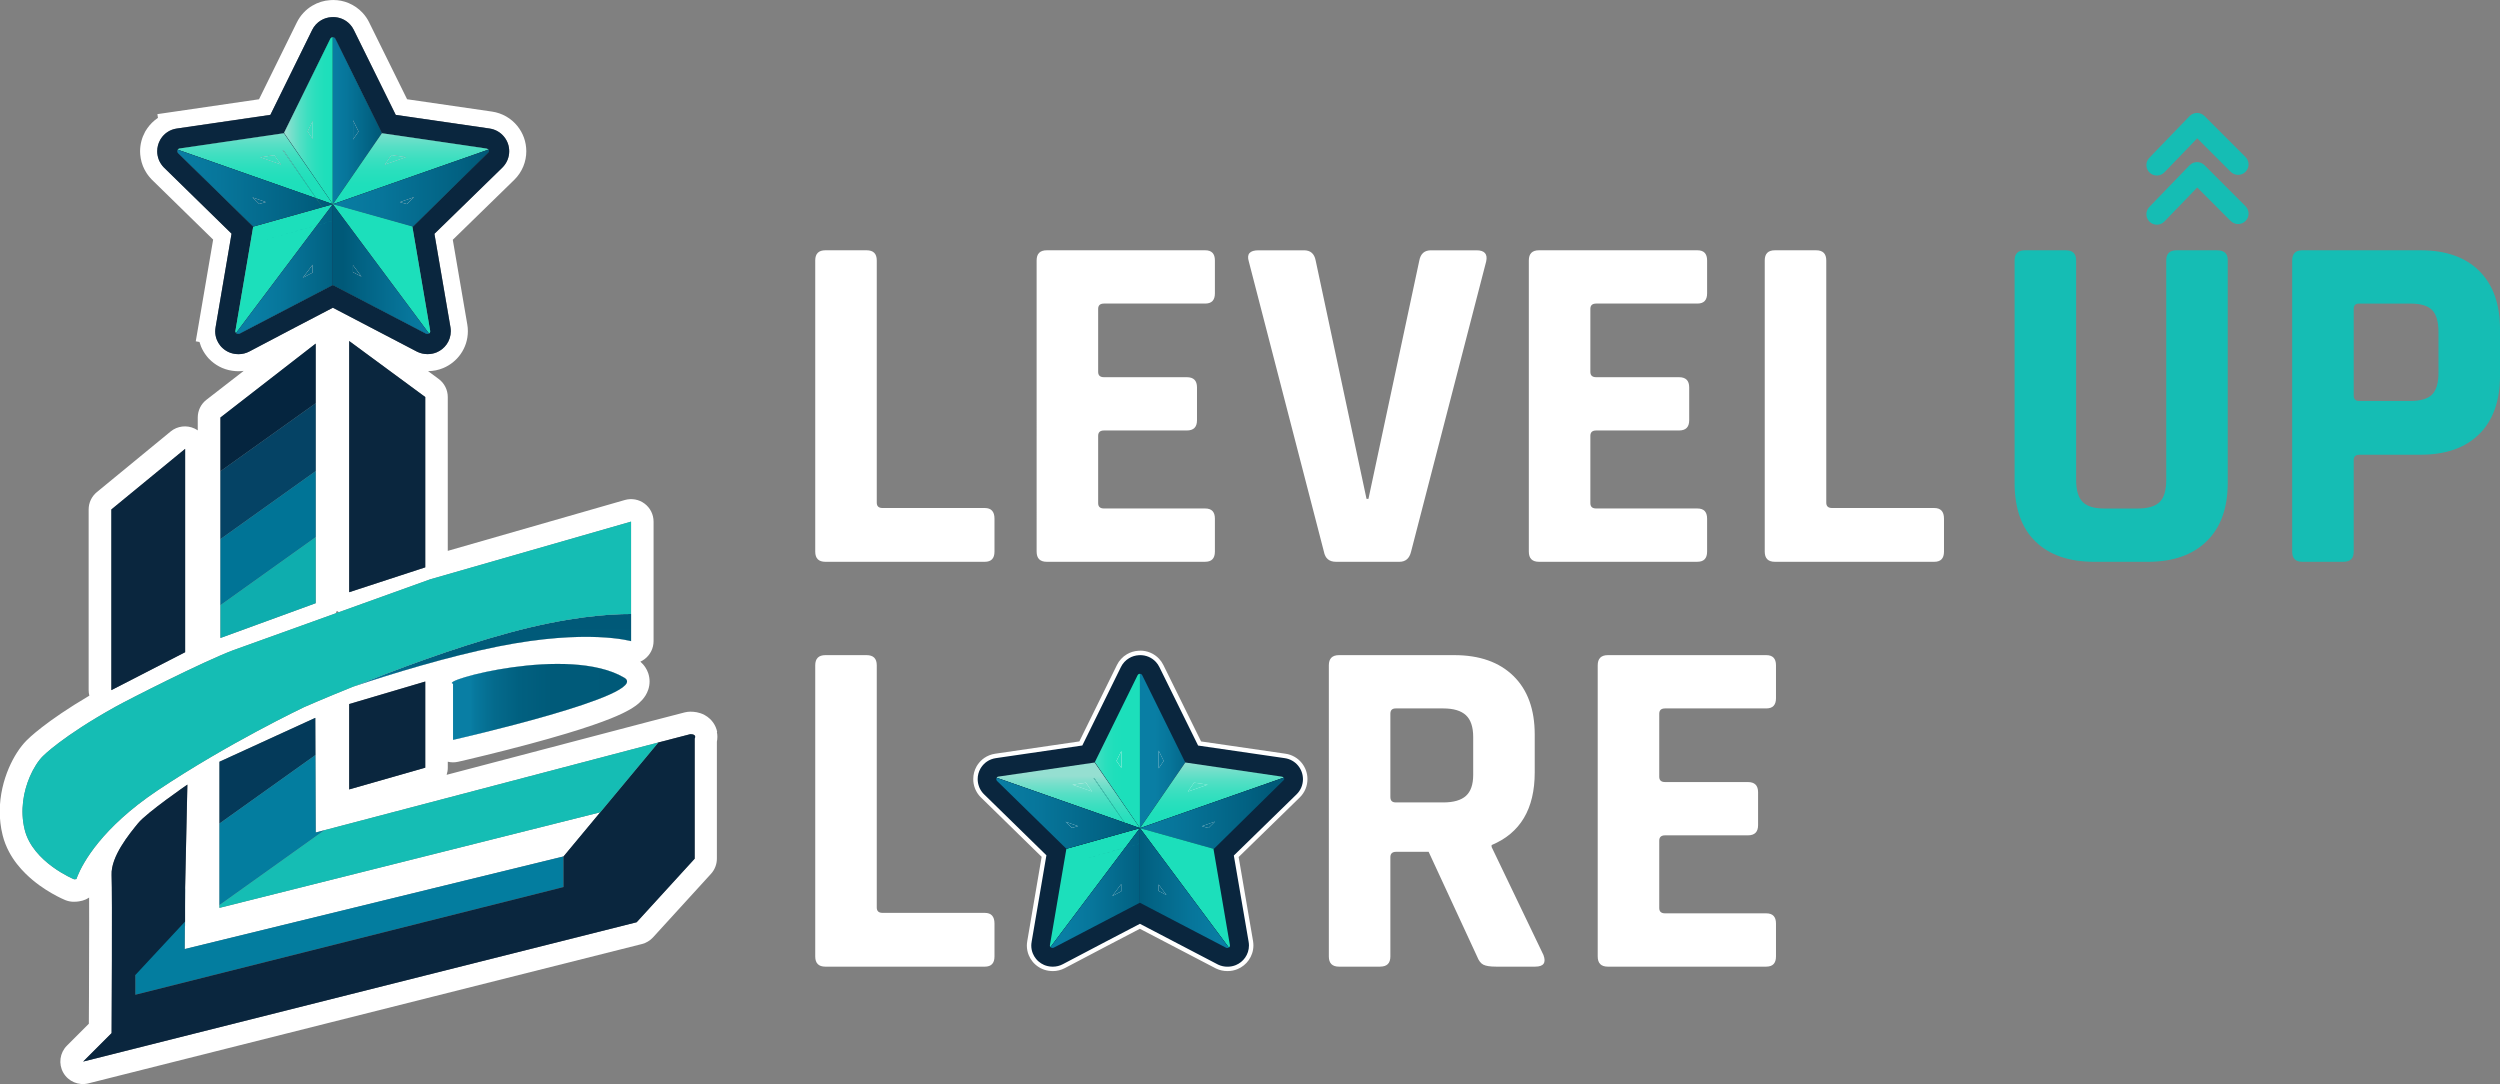 <?xml version="1.0" encoding="UTF-8"?>
<svg id="Layer_2" data-name="Layer 2" xmlns="http://www.w3.org/2000/svg" xmlns:xlink="http://www.w3.org/1999/xlink" viewBox="0 0 1122.56 486.76">
  <rect x="0" y="0" width="1122.56" height="486.76" fill="#808080" stroke="none"/>
  <defs>
    <style>
      .cls-1 {
        fill: url(#linear-gradient-38);
      }

      .cls-1, .cls-2, .cls-3, .cls-4, .cls-5, .cls-6, .cls-7, .cls-8, .cls-9, .cls-10, .cls-11, .cls-12, .cls-13, .cls-14, .cls-15, .cls-16, .cls-17, .cls-18, .cls-19, .cls-20, .cls-21, .cls-22, .cls-23, .cls-24, .cls-25, .cls-26, .cls-27, .cls-28, .cls-29, .cls-30, .cls-31, .cls-32, .cls-33, .cls-34, .cls-35, .cls-36, .cls-37, .cls-38, .cls-39, .cls-40, .cls-41, .cls-42, .cls-43, .cls-44, .cls-45, .cls-46, .cls-47, .cls-48, .cls-49, .cls-50, .cls-51, .cls-52, .cls-53, .cls-54, .cls-55, .cls-56, .cls-57, .cls-58, .cls-59, .cls-60, .cls-61, .cls-62, .cls-63, .cls-64, .cls-65, .cls-66, .cls-67, .cls-68, .cls-69, .cls-70, .cls-71, .cls-72, .cls-73, .cls-74, .cls-75, .cls-76, .cls-77, .cls-78, .cls-79, .cls-80, .cls-81, .cls-82, .cls-83, .cls-84 {
        stroke-width: 0px;
      }

      .cls-2 {
        fill: url(#linear-gradient-12);
      }

      .cls-3 {
        fill: url(#linear-gradient-17);
      }

      .cls-4 {
        fill: url(#linear-gradient-19);
      }

      .cls-5 {
        fill: url(#linear-gradient-33);
      }

      .cls-6 {
        fill: url(#linear-gradient);
      }

      .cls-7 {
        fill: url(#linear-gradient-62);
      }

      .cls-8 {
        fill: url(#linear-gradient-67);
      }

      .cls-9 {
        fill: url(#linear-gradient-57);
      }

      .cls-10 {
        fill: #043a5a;
      }

      .cls-11 {
        fill: url(#linear-gradient-21);
      }

      .cls-12 {
        fill: url(#linear-gradient-6);
      }

      .cls-13 {
        fill: #1cdfbb;
      }

      .cls-14 {
        fill: #15bdb4;
      }

      .cls-15 {
        fill: url(#linear-gradient-42);
      }

      .cls-16 {
        fill: #05253f;
      }

      .cls-17 {
        fill: url(#linear-gradient-15);
      }

      .cls-18 {
        fill: url(#linear-gradient-11);
      }

      .cls-19 {
        fill: #007496;
      }

      .cls-20 {
        fill: url(#linear-gradient-5);
      }

      .cls-21 {
        stroke: #fff;
        stroke-linecap: round;
        stroke-linejoin: round;
      }

      .cls-21, .cls-22 {
        fill: none;
      }

      .cls-23 {
        fill: url(#linear-gradient-31);
      }

      .cls-24 {
        fill: url(#linear-gradient-71);
      }

      .cls-25 {
        fill: url(#linear-gradient-58);
      }

      .cls-26 {
        fill: url(#linear-gradient-63);
      }

      .cls-27 {
        fill: url(#linear-gradient-34);
      }

      .cls-28 {
        fill: url(#linear-gradient-41);
      }

      .cls-29 {
        fill: url(#linear-gradient-40);
      }

      .cls-30 {
        fill: url(#linear-gradient-66);
      }

      .cls-31 {
        fill: url(#linear-gradient-13);
      }

      .cls-32 {
        fill: url(#linear-gradient-23);
      }

      .cls-33 {
        fill: #037d9f;
      }

      .cls-34 {
        fill: url(#linear-gradient-25);
      }

      .cls-35 {
        fill: url(#linear-gradient-43);
      }

      .cls-36 {
        fill: url(#linear-gradient-16);
      }

      .cls-37 {
        fill: url(#linear-gradient-22);
      }

      .cls-38 {
        fill: url(#linear-gradient-54);
      }

      .cls-39 {
        fill: url(#linear-gradient-55);
      }

      .cls-40 {
        fill: #fff;
      }

      .cls-41 {
        fill: url(#linear-gradient-35);
      }

      .cls-42 {
        fill: url(#linear-gradient-50);
      }

      .cls-43 {
        fill: url(#linear-gradient-32);
      }

      .cls-44 {
        fill: url(#linear-gradient-60);
      }

      .cls-45 {
        fill: url(#linear-gradient-59);
      }

      .cls-46 {
        fill: url(#linear-gradient-20);
      }

      .cls-47 {
        fill: url(#linear-gradient-14);
      }

      .cls-48 {
        fill: url(#linear-gradient-2);
      }

      .cls-49 {
        fill: url(#linear-gradient-52);
      }

      .cls-50 {
        fill: url(#linear-gradient-45);
      }

      .cls-51 {
        fill: url(#linear-gradient-7);
      }

      .cls-52 {
        fill: url(#linear-gradient-39);
      }

      .cls-53 {
        fill: url(#linear-gradient-3);
      }

      .cls-54 {
        fill: url(#linear-gradient-69);
      }

      .cls-55 {
        fill: url(#linear-gradient-9);
      }

      .cls-56 {
        fill: url(#linear-gradient-27);
      }

      .cls-57 {
        fill: url(#linear-gradient-53);
      }

      .cls-58 {
        fill: url(#linear-gradient-65);
      }

      .cls-59 {
        fill: url(#linear-gradient-36);
      }

      .cls-60 {
        fill: url(#linear-gradient-48);
      }

      .cls-61 {
        fill: url(#linear-gradient-49);
      }

      .cls-62 {
        fill: url(#linear-gradient-8);
      }

      .cls-63 {
        fill: url(#linear-gradient-47);
      }

      .cls-64 {
        fill: #0a263e;
      }

      .cls-65 {
        fill: url(#linear-gradient-24);
      }

      .cls-66 {
        fill: url(#linear-gradient-26);
      }

      .cls-67 {
        fill: url(#linear-gradient-61);
      }

      .cls-68 {
        fill: url(#linear-gradient-18);
      }

      .cls-69 {
        fill: url(#linear-gradient-51);
      }

      .cls-70 {
        fill: url(#linear-gradient-30);
      }

      .cls-71 {
        fill: url(#linear-gradient-44);
      }

      .cls-72 {
        fill: url(#linear-gradient-68);
      }

      .cls-73 {
        fill: url(#linear-gradient-72);
      }

      .cls-74 {
        fill: url(#linear-gradient-29);
      }

      .cls-75 {
        fill: url(#linear-gradient-46);
      }

      .cls-76 {
        fill: url(#linear-gradient-64);
      }

      .cls-77 {
        fill: url(#linear-gradient-28);
      }

      .cls-78 {
        fill: url(#linear-gradient-56);
      }

      .cls-79 {
        fill: url(#linear-gradient-10);
      }

      .cls-80 {
        fill: #054365;
      }

      .cls-81 {
        fill: url(#linear-gradient-70);
      }

      .cls-82 {
        fill: #0eadae;
      }

      .cls-83 {
        fill: url(#linear-gradient-4);
      }

      .cls-84 {
        fill: url(#linear-gradient-37);
      }
    </style>
    <linearGradient id="linear-gradient" x1="-1585.12" y1="626.05" x2="-1584.42" y2="626.05" gradientTransform="translate(-49940.23 19876.07) rotate(-180) scale(31.6)" gradientUnits="userSpaceOnUse">
      <stop offset="0" stop-color="#1cdfbb"/>
      <stop offset=".2" stop-color="#1fdfbb"/>
      <stop offset=".38" stop-color="#2adfbd"/>
      <stop offset=".55" stop-color="#3cdfc0"/>
      <stop offset=".72" stop-color="#56dfc5"/>
      <stop offset=".88" stop-color="#77dfcb"/>
      <stop offset="1" stop-color="#95dfd1"/>
    </linearGradient>
    <linearGradient id="linear-gradient-2" x1="-1612.92" y1="608.83" x2="-1612.22" y2="608.83" gradientTransform="translate(-27734.06 -73757.38) rotate(-90) scale(45.79)" xlink:href="#linear-gradient"/>
    <linearGradient id="linear-gradient-3" x1="-1585.11" y1="625.99" x2="-1584.42" y2="625.99" gradientTransform="translate(-49939.55 19835.2) rotate(-180) scale(31.6)" xlink:href="#linear-gradient"/>
    <linearGradient id="linear-gradient-4" x1="-1585.11" y1="625.86" x2="-1584.42" y2="625.86" gradientTransform="translate(-49939.55 19835.2) rotate(-180) scale(31.6)" xlink:href="#linear-gradient"/>
    <linearGradient id="linear-gradient-5" x1="-1639.66" y1="628.78" x2="-1638.96" y2="628.78" gradientTransform="translate(51962.01 -19814.88) scale(31.6)" gradientUnits="userSpaceOnUse">
      <stop offset="0" stop-color="#097ea4"/>
      <stop offset=".31" stop-color="#07769b"/>
      <stop offset=".81" stop-color="#026283"/>
      <stop offset="1" stop-color="#005978"/>
    </linearGradient>
    <linearGradient id="linear-gradient-6" x1="-1639.66" y1="628.91" x2="-1638.96" y2="628.91" xlink:href="#linear-gradient-5"/>
    <linearGradient id="linear-gradient-7" x1="-1612.99" y1="608.23" x2="-1612.29" y2="608.23" gradientTransform="translate(-27661.18 -73753.72) rotate(-90) scale(45.78)" xlink:href="#linear-gradient"/>
    <linearGradient id="linear-gradient-8" x1="-1612.99" y1="608.08" x2="-1612.29" y2="608.08" gradientTransform="translate(-27661.18 -73753.72) rotate(-90) scale(45.78)" xlink:href="#linear-gradient"/>
    <linearGradient id="linear-gradient-9" x1="-1620.95" y1="627.69" x2="-1620.25" y2="627.69" gradientTransform="translate(163248.99 -63073.32) scale(100.62)" xlink:href="#linear-gradient-5"/>
    <linearGradient id="linear-gradient-10" x1="-1620.95" y1="627.74" x2="-1620.25" y2="627.74" gradientTransform="translate(163248.99 -63073.32) scale(100.62)" xlink:href="#linear-gradient-5"/>
    <linearGradient id="linear-gradient-11" x1="-1625.9" y1="627.62" x2="-1625.21" y2="627.62" gradientTransform="translate(101488.28 -39014.29) scale(62.35)" xlink:href="#linear-gradient-5"/>
    <linearGradient id="linear-gradient-12" x1="-1625.9" y1="627.64" x2="-1625.21" y2="627.64" gradientTransform="translate(101488.28 -39014.29) scale(62.35)" xlink:href="#linear-gradient-5"/>
    <linearGradient id="linear-gradient-13" x1="-1585.12" y1="625.93" x2="-1584.42" y2="625.93" xlink:href="#linear-gradient"/>
    <linearGradient id="linear-gradient-14" x1="-1612.92" y1="608.89" x2="-1612.22" y2="608.89" gradientTransform="translate(-27734.06 -73757.38) rotate(-90) scale(45.79)" xlink:href="#linear-gradient"/>
    <linearGradient id="linear-gradient-15" x1="-1625.9" y1="627.24" x2="-1625.21" y2="627.24" gradientTransform="translate(101488.28 -39014.29) scale(62.35)" xlink:href="#linear-gradient-5"/>
    <linearGradient id="linear-gradient-16" x1="-1598.18" y1="627.14" x2="-1597.48" y2="627.14" gradientTransform="translate(-98857.58 38989.03) rotate(-180) scale(61.98)" xlink:href="#linear-gradient-5"/>
    <linearGradient id="linear-gradient-17" x1="-1598.18" y1="627.13" x2="-1597.48" y2="627.13" gradientTransform="translate(-98857.58 38989.03) rotate(-180) scale(61.98)" xlink:href="#linear-gradient-5"/>
    <linearGradient id="linear-gradient-18" x1="-1612.99" y1="608.88" x2="-1612.3" y2="608.88" gradientTransform="translate(-27742.97 -73706.59) rotate(-90) scale(45.75)" xlink:href="#linear-gradient"/>
    <linearGradient id="linear-gradient-19" x1="-1612.99" y1="609.03" x2="-1612.3" y2="609.03" gradientTransform="translate(-27742.97 -73706.59) rotate(-90) scale(45.75)" xlink:href="#linear-gradient"/>
    <linearGradient id="linear-gradient-20" x1="-1585.12" y1="626.52" x2="-1584.42" y2="626.52" xlink:href="#linear-gradient"/>
    <linearGradient id="linear-gradient-21" x1="-1612.92" y1="608.61" x2="-1612.22" y2="608.61" gradientTransform="translate(-27734.06 -73757.38) rotate(-90) scale(45.79)" xlink:href="#linear-gradient"/>
    <linearGradient id="linear-gradient-22" x1="-1612.99" y1="609.31" x2="-1612.3" y2="609.31" gradientTransform="translate(-27742.97 -73706.59) rotate(-90) scale(45.75)" xlink:href="#linear-gradient"/>
    <linearGradient id="linear-gradient-23" x1="-1620.68" y1="627.69" x2="-1619.99" y2="627.69" gradientTransform="translate(162484.6 -62814.96) scale(100.21)" xlink:href="#linear-gradient-5"/>
    <linearGradient id="linear-gradient-24" x1="-1620.68" y1="627.76" x2="-1619.99" y2="627.76" gradientTransform="translate(162484.6 -62814.96) scale(100.21)" xlink:href="#linear-gradient-5"/>
    <linearGradient id="linear-gradient-25" x1="-1620.68" y1="627.75" x2="-1619.99" y2="627.75" gradientTransform="translate(162484.6 -62814.96) scale(100.21)" xlink:href="#linear-gradient-5"/>
    <linearGradient id="linear-gradient-26" x1="-1585.12" y1="626.11" x2="-1584.42" y2="626.11" xlink:href="#linear-gradient"/>
    <linearGradient id="linear-gradient-27" x1="-1612.92" y1="608.8" x2="-1612.22" y2="608.8" gradientTransform="translate(-27734.06 -73757.38) rotate(-90) scale(45.79)" xlink:href="#linear-gradient"/>
    <linearGradient id="linear-gradient-28" x1="-1620.68" y1="627.76" x2="-1619.99" y2="627.76" gradientTransform="translate(162484.6 -62814.96) scale(100.21)" xlink:href="#linear-gradient-5"/>
    <linearGradient id="linear-gradient-29" x1="-1620.68" y1="627.6" x2="-1619.98" y2="627.6" gradientTransform="translate(162492.52 -62789.88) scale(100.21)" xlink:href="#linear-gradient-5"/>
    <linearGradient id="linear-gradient-30" x1="-1620.68" y1="627.63" x2="-1619.98" y2="627.63" gradientTransform="translate(162492.52 -62797.07) scale(100.21)" xlink:href="#linear-gradient-5"/>
    <linearGradient id="linear-gradient-31" x1="-1620.68" y1="627.63" x2="-1619.98" y2="627.63" gradientTransform="translate(162492.52 -62797.07) scale(100.21)" xlink:href="#linear-gradient-5"/>
    <linearGradient id="linear-gradient-32" x1="-1610.96" y1="646.47" x2="-1610.27" y2="646.47" gradientTransform="translate(30470 -75070.77) rotate(-90) scale(46.79 -46.79)" gradientUnits="userSpaceOnUse">
      <stop offset="0" stop-color="#097ea4"/>
      <stop offset=".03" stop-color="#07789d"/>
      <stop offset=".14" stop-color="#046a8c"/>
      <stop offset=".28" stop-color="#016080"/>
      <stop offset=".47" stop-color="#005a79"/>
      <stop offset="1" stop-color="#005978"/>
    </linearGradient>
    <linearGradient id="linear-gradient-33" x1="-1620.22" y1="628" x2="-1619.52" y2="628" gradientTransform="translate(183197.52 71243.9) scale(112.94 -112.94)" xlink:href="#linear-gradient-32"/>
    <linearGradient id="linear-gradient-34" x1="-1710.97" y1="631.16" x2="-1709.63" y2="631.16" gradientTransform="translate(-25434.49 -9198.18) rotate(-180) scale(15.16 -15.16)" gradientUnits="userSpaceOnUse">
      <stop offset="0" stop-color="#1cdfbb"/>
      <stop offset=".2" stop-color="#1fdfbb"/>
      <stop offset=".38" stop-color="#2adfbd"/>
      <stop offset=".55" stop-color="#3cdfc0"/>
      <stop offset=".72" stop-color="#56dfc5"/>
      <stop offset=".88" stop-color="#77dfcb"/>
      <stop offset="1" stop-color="#95dfd1"/>
    </linearGradient>
    <linearGradient id="linear-gradient-35" x1="-1615.06" y1="559.4" x2="-1613.72" y2="559.4" gradientTransform="translate(12800.02 -35111.56) rotate(-90) scale(21.97 -21.97)" xlink:href="#linear-gradient-34"/>
    <linearGradient id="linear-gradient-36" x1="-1710.98" y1="630.56" x2="-1709.63" y2="630.56" gradientTransform="translate(-25434.31 -9224.99) rotate(-180) scale(15.16 -15.16)" xlink:href="#linear-gradient-34"/>
    <linearGradient id="linear-gradient-37" x1="-2541.08" y1="657.98" x2="-2539.74" y2="657.98" gradientTransform="translate(-3581.47 -716.72) rotate(-180) scale(1.61 -1.61)" xlink:href="#linear-gradient-34"/>
    <linearGradient id="linear-gradient-38" x1="-1710.98" y1="630.63" x2="-1709.63" y2="630.63" gradientTransform="translate(-25434.31 -9222.13) rotate(-180) scale(15.16 -15.16)" xlink:href="#linear-gradient-34"/>
    <linearGradient id="linear-gradient-39" x1="-1513.79" y1="624.2" x2="-1512.45" y2="624.2" gradientTransform="translate(23467.72 9802.89) scale(15.16 -15.16)" gradientUnits="userSpaceOnUse">
      <stop offset="0" stop-color="#097ea4"/>
      <stop offset=".31" stop-color="#07769b"/>
      <stop offset=".81" stop-color="#026283"/>
      <stop offset="1" stop-color="#005978"/>
    </linearGradient>
    <linearGradient id="linear-gradient-40" x1="-736.27" y1="598.6" x2="-734.93" y2="598.6" gradientTransform="translate(1778.47 1363.97) scale(1.71 -1.71)" xlink:href="#linear-gradient-39"/>
    <linearGradient id="linear-gradient-41" x1="-1513.79" y1="624.14" x2="-1512.45" y2="624.14" gradientTransform="translate(23467.72 9805.72) scale(15.16 -15.16)" xlink:href="#linear-gradient-39"/>
    <linearGradient id="linear-gradient-42" x1="-1614.98" y1="558.96" x2="-1613.64" y2="558.96" gradientTransform="translate(12824.65 -35109.81) rotate(-90) scale(21.97 -21.97)" xlink:href="#linear-gradient-34"/>
    <linearGradient id="linear-gradient-43" x1="-1629.99" y1="127.18" x2="-1628.65" y2="127.18" gradientTransform="translate(919.66 -4538.08) rotate(-90) scale(3 -3)" xlink:href="#linear-gradient-34"/>
    <linearGradient id="linear-gradient-44" x1="-1614.98" y1="559.03" x2="-1613.64" y2="559.03" gradientTransform="translate(12819.93 -35109.81) rotate(-90) scale(21.97 -21.97)" xlink:href="#linear-gradient-34"/>
    <linearGradient id="linear-gradient-45" x1="-1581.42" y1="626.24" x2="-1580.08" y2="626.24" gradientTransform="translate(76873.56 30604.07) scale(48.29 -48.29)" xlink:href="#linear-gradient-39"/>
    <linearGradient id="linear-gradient-46" x1="-1270.83" y1="614.5" x2="-1269.49" y2="614.5" gradientTransform="translate(6128.8 3072.92) scale(4.4 -4.4)" xlink:href="#linear-gradient-39"/>
    <linearGradient id="linear-gradient-47" x1="-1581.42" y1="626.21" x2="-1580.08" y2="626.21" gradientTransform="translate(76873.56 30607.9) scale(48.29 -48.29)" xlink:href="#linear-gradient-39"/>
    <linearGradient id="linear-gradient-48" x1="-1562.76" y1="625.25" x2="-1561.42" y2="625.25" gradientTransform="translate(47235.08 19108.35) scale(29.92 -29.92)" xlink:href="#linear-gradient-39"/>
    <linearGradient id="linear-gradient-49" x1="-1120.89" y1="606.26" x2="-1119.55" y2="606.26" gradientTransform="translate(3901.77 2239.9) scale(3.04 -3.04)" xlink:href="#linear-gradient-39"/>
    <linearGradient id="linear-gradient-50" x1="-1562.76" y1="625.24" x2="-1561.42" y2="625.24" gradientTransform="translate(47235.08 19109.01) scale(29.92 -29.92)" xlink:href="#linear-gradient-39"/>
    <linearGradient id="linear-gradient-51" x1="-1710.97" y1="631.22" x2="-1709.63" y2="631.22" gradientTransform="translate(-25434.49 -9195.58) rotate(-180) scale(15.16 -15.16)" xlink:href="#linear-gradient-34"/>
    <linearGradient id="linear-gradient-52" x1="-1615.06" y1="559.37" x2="-1613.72" y2="559.37" gradientTransform="translate(12801.81 -35111.56) rotate(-90) scale(21.97 -21.97)" xlink:href="#linear-gradient-34"/>
    <linearGradient id="linear-gradient-53" x1="-1562.76" y1="625.44" x2="-1561.42" y2="625.44" gradientTransform="translate(47235.08 19091.81) scale(29.92 -29.92)" xlink:href="#linear-gradient-39"/>
    <linearGradient id="linear-gradient-54" x1="-1662.99" y1="629.53" x2="-1661.65" y2="629.53" gradientTransform="translate(-48909.64 -18324.95) rotate(-180) scale(29.74 -29.74)" xlink:href="#linear-gradient-39"/>
    <linearGradient id="linear-gradient-55" x1="-2180" y1="651.66" x2="-2178.66" y2="651.66" gradientTransform="translate(-5229.9 -1320.41) rotate(-180) scale(2.64 -2.64)" xlink:href="#linear-gradient-39"/>
    <linearGradient id="linear-gradient-56" x1="-1662.99" y1="629.54" x2="-1661.65" y2="629.54" gradientTransform="translate(-48909.64 -18324.4) rotate(-180) scale(29.74 -29.74)" xlink:href="#linear-gradient-39"/>
    <linearGradient id="linear-gradient-57" x1="-1614.98" y1="559.66" x2="-1613.64" y2="559.66" gradientTransform="translate(12767.77 -35087.15) rotate(-90) scale(21.96 -21.96)" xlink:href="#linear-gradient-34"/>
    <linearGradient id="linear-gradient-58" x1="-1630.25" y1="124.47" x2="-1628.9" y2="124.47" gradientTransform="translate(854.35 -4469.62) rotate(-90) scale(2.96 -2.96)" xlink:href="#linear-gradient-34"/>
    <linearGradient id="linear-gradient-59" x1="-1614.98" y1="559.59" x2="-1613.64" y2="559.59" gradientTransform="translate(12772.45 -35087.15) rotate(-90) scale(21.96 -21.96)" xlink:href="#linear-gradient-34"/>
    <linearGradient id="linear-gradient-60" x1="-1710.97" y1="630.93" x2="-1709.63" y2="630.93" gradientTransform="translate(-25434.49 -9208.39) rotate(-180) scale(15.16 -15.16)" xlink:href="#linear-gradient-34"/>
    <linearGradient id="linear-gradient-61" x1="-1615.06" y1="559.51" x2="-1613.72" y2="559.51" gradientTransform="translate(12792.99 -35111.56) rotate(-90) scale(21.97 -21.97)" xlink:href="#linear-gradient-34"/>
    <linearGradient id="linear-gradient-62" x1="-1614.98" y1="559.45" x2="-1613.64" y2="559.45" gradientTransform="translate(12781.46 -35087.15) rotate(-90) scale(21.96 -21.96)" xlink:href="#linear-gradient-34"/>
    <linearGradient id="linear-gradient-63" x1="-1581.64" y1="626.23" x2="-1580.3" y2="626.23" gradientTransform="translate(76506.86 30480.08) scale(48.09 -48.09)" xlink:href="#linear-gradient-39"/>
    <linearGradient id="linear-gradient-64" x1="-1279.88" y1="614.71" x2="-1278.54" y2="614.71" gradientTransform="translate(6200.64 3118.63) scale(4.47 -4.47)" xlink:href="#linear-gradient-39"/>
    <linearGradient id="linear-gradient-65" x1="-1581.64" y1="626.2" x2="-1580.3" y2="626.2" gradientTransform="translate(76506.86 30484.6) scale(48.09 -48.09)" xlink:href="#linear-gradient-39"/>
    <linearGradient id="linear-gradient-66" x1="-1581.64" y1="626.2" x2="-1580.3" y2="626.2" gradientTransform="translate(76506.86 30483.94) scale(48.09 -48.09)" xlink:href="#linear-gradient-39"/>
    <linearGradient id="linear-gradient-67" x1="-1710.97" y1="631.13" x2="-1709.63" y2="631.13" gradientTransform="translate(-25434.49 -9199.55) rotate(-180) scale(15.16 -15.16)" xlink:href="#linear-gradient-34"/>
    <linearGradient id="linear-gradient-68" x1="-1615.06" y1="559.41" x2="-1613.72" y2="559.41" gradientTransform="translate(12799.07 -35111.56) rotate(-90) scale(21.97 -21.97)" xlink:href="#linear-gradient-34"/>
    <linearGradient id="linear-gradient-69" x1="-1581.64" y1="626.2" x2="-1580.3" y2="626.2" gradientTransform="translate(76506.86 30484.6) scale(48.09 -48.09)" xlink:href="#linear-gradient-39"/>
    <linearGradient id="linear-gradient-70" x1="-1581.64" y1="626.13" x2="-1580.3" y2="626.13" gradientTransform="translate(76510.59 30495.29) scale(48.09 -48.09)" xlink:href="#linear-gradient-39"/>
    <linearGradient id="linear-gradient-71" x1="-1581.64" y1="626.16" x2="-1580.3" y2="626.16" gradientTransform="translate(76510.59 30491.84) scale(48.09 -48.09)" xlink:href="#linear-gradient-39"/>
    <linearGradient id="linear-gradient-72" x1="-1581.64" y1="626.16" x2="-1580.3" y2="626.16" gradientTransform="translate(76510.59 30491.84) scale(48.09 -48.09)" xlink:href="#linear-gradient-39"/>
  </defs>
  <g id="Layer_1-2" data-name="Layer 1">
    <g>
      <g>
        <polygon class="cls-22" points="83.1 415.71 83.1 413.78 83.01 413.88 82.99 415.74 83.1 415.71"/>
        <path class="cls-22" d="m151.23,274.32c-.13.36-.28.72-.46,1.07l1.41-.51c-.33-.17-.64-.36-.95-.56Z"/>
        <polygon class="cls-22" points="203.42 317.08 203.42 321.85 203.42 321.85 203.42 317.08 203.42 317.08"/>
        <polygon class="cls-22" points="47 308.49 47 308.49 47 308.49 47 308.49"/>
        <polygon class="cls-40" points="7.68 338.01 7.68 338 7.68 338 7.68 338.01"/>
        <path class="cls-40" d="m4.06,344.91s0,0,0-.01c0,0,0,0,0-.01v.02Z"/>
        <path class="cls-40" d="m322.03,328.64c-.14-.7-.36-1.44-.68-2.19-.56-1.31-1.45-2.6-2.5-3.6-.79-.75-1.64-1.35-2.48-1.8-1.25-.67-2.44-1.02-3.48-1.23-1.06-.2-2.01-.26-2.9-.26-.84,0-1.71.11-2.54.32l-14.37,3.73s-.01,0-.02,0h-.01l-92.5,24.3c.34-1.02.52-2.1.52-3.22v-2.67c1.46.36,3.03.4,4.6.04.02,0,1.27-.29,3.43-.79,2.17-.51,5.25-1.24,8.95-2.15,5.55-1.36,12.49-3.11,19.8-5.07,5.48-1.47,11.17-3.07,16.66-4.72,4.12-1.24,8.12-2.51,11.84-3.8,2.8-.96,5.44-1.93,7.89-2.91,1.83-.74,3.55-1.48,5.16-2.25,1.21-.58,2.35-1.18,3.46-1.81.82-.48,1.63-.99,2.42-1.56.6-.43,1.2-.9,1.8-1.45.91-.82,1.86-1.8,2.79-3.29.45-.75.9-1.62,1.24-2.68.34-1.05.57-2.28.57-3.6,0-1.25-.22-2.57-.63-3.75-.31-.89-.72-1.71-1.18-2.43-.68-1.07-1.46-1.92-2.21-2.59-.04-.04-.09-.08-.13-.11.67-.31,1.32-.68,1.92-1.14,2.53-1.91,4.02-4.9,4.02-8.07v-53.67c0-3.17-1.48-6.16-4.02-8.07-2.54-1.91-5.82-2.51-8.87-1.64l-79.52,22.84v-69.08c0-3.2-1.53-6.23-4.11-8.13l-4.74-3.5c2.35,0,4.63-.47,6.8-1.37,3.16-1.32,5.87-3.5,7.82-6.28,1.04-1.48,1.84-3.09,2.39-4.79.57-1.78.86-3.64.86-5.52,0-1-.08-2.03-.26-3.02l-6.51-38,27.59-26.9h.01s.01-.02.01-.02c1.73-1.68,3.13-3.77,4.06-6.03.88-2.16,1.34-4.46,1.34-6.82-.02-4.19-1.41-8.11-4.04-11.35-1.4-1.72-3.07-3.14-4.98-4.24-1.94-1.11-4.14-1.88-6.38-2.2l-38.13-5.54-17.06-34.56v-.03s-.01,0-.01,0c-.77-1.56-1.76-2.99-2.95-4.26-1.72-1.85-3.87-3.34-6.21-4.32-2.2-.93-4.54-1.39-6.94-1.39h0c-.45,0-.91.01-1.41.06-2.83.19-5.5,1.02-7.95,2.47-1.5.88-2.85,1.97-4.03,3.25-1.18,1.27-2.17,2.72-2.95,4.29l-16.98,34.5-38.02,5.56-7.61,1.11.25,1.69c-.06.04-.13.09-.2.13-1.77,1.21-3.32,2.73-4.57,4.53-.24.34-.47.69-.69,1.05l-.04.06-.08.12-.08.15-.12.2-.04.09c-1.41,2.59-2.17,5.51-2.2,8.46v.39c0,.36.02.72.05,1.11v.06l.03.26c.09.99.26,1.99.53,2.97v.04s.09.3.09.3l.02.07v.05s.02.02.02.02c.11.38.24.78.4,1.19l.05.15c.05.14.1.28.16.42.17.4.33.74.45.97v.03c.08.14.14.27.21.4.22.42.42.77.61,1.08h0c.1.18.2.34.3.5.23.34.42.61.57.82l.05.06c.15.21.31.42.47.62.17.22.33.4.5.58h0c.12.15.29.36.52.59l.03.04.04.04.2.2.04.04.04.04,27.42,26.82-6.51,38.12-1.3,7.56,1.67.29c.2.7.43,1.38.7,2.04.63,1.51,1.47,2.95,2.51,4.27.1.13.21.26.32.39h.01s.01.03.01.03c.15.19.29.35.42.5l.14.15.13.13c.27.29.49.49.61.59h.02s.01.03.01.03h0c.15.15.31.3.46.44,1.46,1.3,3.11,2.34,4.88,3.1,1.88.8,3.88,1.27,5.95,1.41.11,0,.22.01.33.02h.05c.18.01.45.03.78.03h.22c.78,0,1.56-.06,2.33-.16l-16.74,12.98c-2.48,1.92-3.91,4.84-3.91,7.98v5.78c-.45-.31-.93-.6-1.44-.84-3.52-1.66-7.72-1.15-10.73,1.32l-33.13,27.22c-2.34,1.92-3.69,4.77-3.69,7.8v81.13c0,.84.1,1.68.31,2.48-19.77,11.65-27.53,19.42-28.21,20.13h0c-.77.78-1.49,1.59-2.18,2.47-.74.94-1.46,1.95-2.15,3.04-1.28,2.01-2.51,4.31-3.62,6.9-1.16,2.72-2.16,5.72-2.89,8.97-.72,3.27-1.18,6.78-1.18,10.48,0,3.43.39,7.03,1.3,10.68h0c.67,2.7,1.68,5.2,2.88,7.46,2.1,3.96,4.79,7.2,7.52,9.88,4.12,4.03,8.39,6.85,11.72,8.76,3.32,1.91,5.69,2.89,6,3.02,1.11.45,2.28.7,3.48.75.1,0,.24,0,.45,0,.31,0,.72,0,1.29-.06.29-.03.62-.06,1.02-.13.35-.06.75-.14,1.25-.27.02,0,.03,0,.06-.01.03-.01.08-.02.11-.03.02,0,.04,0,.06-.01t.01,0c.36-.1.77-.24,1.27-.45.45-.2.95-.44,1.54-.82.06-.03.11-.07.17-.1.01,3.47.02,7.58.02,11.99,0,10.49-.03,22.7-.08,32.28-.02,4.79-.03,8.92-.06,11.86v.52l-9.84,9.84c-3.21,3.21-3.89,8.17-1.64,12.13,2.24,3.95,6.85,5.92,11.25,4.81l248.55-62.56c1.91-.48,3.66-1.53,4.99-2.98l26.05-28.55c1.69-1.85,2.64-4.31,2.64-6.81v-52.52c.13-.62.22-1.34.22-2.2,0-.66-.06-1.4-.22-2.2Zm-118.6,3.57v-25.22c-6.76-1.21,51.96-17.48,76.88-2.69,12.82,7.61-76.88,27.91-76.88,27.91Zm-96.23-173.21h-.15s-.06,0-.06,0c-.14,0-.27-.02-.41-.03-.08,0-.15,0-.23,0-1.21-.08-2.38-.35-3.46-.81-1.02-.43-1.96-1.03-2.82-1.8-.1-.09-.19-.18-.29-.27-.11-.1-.23-.21-.33-.32l-.08-.09-.06-.07c-.08-.08-.16-.18-.24-.28-.06-.08-.13-.16-.2-.24-.56-.71-1.07-1.53-1.45-2.46-.48-1.16-.77-2.51-.77-3.87,0-.61.07-1.2.17-1.78h-.01s7.18-42.08,7.18-42.08l-30.29-29.63-.2-.2c-.1-.1-.18-.22-.27-.32-.1-.12-.21-.23-.31-.35-.1-.13-.2-.26-.29-.39-.12-.15-.23-.31-.33-.47-.07-.1-.13-.2-.18-.3-.13-.2-.24-.4-.36-.61-.03-.07-.06-.14-.09-.21-.1-.2-.2-.39-.29-.59l-.05-.14h0s-.03-.1-.03-.1c-.1-.28-.21-.56-.29-.85h0c-.18-.64-.3-1.27-.36-1.91v-.02c-.03-.31-.04-.61-.04-.91v-.03c0-1.78.45-3.52,1.34-5.11h0s0-.02,0-.02l.05-.08c.14-.24.29-.47.44-.68.69-.99,1.57-1.89,2.64-2.63,1.25-.86,2.77-1.45,4.33-1.66h0s42.01-6.14,42.01-6.14l18.74-38.08.02-.03h0c.44-.9,1.01-1.73,1.69-2.47.69-.74,1.47-1.37,2.3-1.85,1.46-.86,3.04-1.32,4.61-1.42.29-.02.57-.03.85-.03,1.34,0,2.7.26,3.99.8,1.3.54,2.53,1.38,3.55,2.47.68.73,1.26,1.57,1.7,2.47l18.84,38.17,42.12,6.12c1.28.18,2.55.62,3.66,1.26,1.11.64,2.08,1.48,2.84,2.41,1.53,1.88,2.32,4.14,2.33,6.53,0,1.3-.25,2.63-.77,3.91-.53,1.27-1.34,2.48-2.33,3.46h0s-30.48,29.72-30.48,29.72l7.2,41.95h0c.1.6.15,1.18.15,1.76,0,1.08-.17,2.16-.49,3.16-.32,1-.79,1.92-1.36,2.74-1.15,1.63-2.69,2.86-4.5,3.62-1.21.51-2.56.79-3.96.79h-.08s-.13,0-.13,0h-.03c-1.45,0-2.97-.33-4.35-.97l-.38-.19-37.7-19.67-16.77,8.75-20.71,10.89c-1.46.78-3.15,1.19-4.76,1.19Zm83.76,19.28v76.47l-34.16,11.16v-112.78l34.16,25.15Zm-91.97,9.19l42.77-33.19v116.56l-42.77,15.62v-98.99Zm-48.98,41.29l33.12-27.21v91.3l-33.12,17.04v-81.13Zm-15.16,164.52c-.24.59-.42,1.07-.55,1.44-.42.13-1.04.1-1.04.1,0,0-18.5-7.57-22.16-22.23-2.19-8.81-.46-17.35,2.26-23.73.87-2.05,1.85-3.88,2.84-5.42,1.05-1.65,2.11-2.97,3.05-3.89,0,0,8.61-8.86,32.66-22.22,5.86-3.26,39.06-20.15,52.71-25.32l46.16-16.61c.17-.35.32-.7.45-1.07.31.2.63.39.95.56l41.01-14.75,90.17-25.91v53.67s-19.59-5.63-59.53,2.35c-22.89,4.58-47.97,12.3-65.2,18.05h-.01c-13.33,5.36-22.08,9.23-22.08,9.23,0,0-34.15,16.2-65.82,37.41-25.11,16.81-33.49,32.55-35.88,38.34Zm156.11-87.26v38.68l-34.16,9.77v-38.33l34.16-10.11Zm120.98,25.59v53.95l-26.06,28.54-248.54,62.56,12.78-12.78s.36-62.65,0-70.98c-.36-8.35,7.98-18.46,11.89-23.25,3.9-4.79,22.14-17.35,22.14-17.35l-1.02,46.62h0s-.11,14.96-.11,14.96l.09-.1v1.94l-.1.02-.08,10.42,170.13-41.6,16.49-19.83-171,42.92v-65.61l43.04-19.7.06,16.7h0s.13,34.77.13,34.77l3.92-1.03h0l149.92-39.39,14.37-3.73c3.13,0,1.96,1.95,1.96,1.95Z"/>
        <polygon class="cls-64" points="50 309.89 83.13 292.86 83.13 201.55 50 228.76 50 309.89"/>
        <polygon class="cls-33" points="60.75 422.98 60.75 446.67 253.04 398.31 253.04 384.56 82.92 426.15 82.99 415.74 83.01 413.88 83.12 398.91 83.12 398.92 83.12 398.93 60.75 422.98"/>
        <path class="cls-64" d="m311.93,331.61s1.18-1.95-1.95-1.95l-14.38,3.73-26.07,31.34h0l-16.49,19.83v13.75l-192.29,48.36v-8.84l22.36-24.05v-14.86s1.02-46.61,1.02-46.61c0,0-18.23,12.56-22.14,17.35-3.9,4.79-12.25,14.91-11.89,23.25s0,70.99,0,70.99l-12.78,12.78,248.54-62.56,26.06-28.54v-53.95Z"/>
        <polygon class="cls-16" points="141.75 154.28 141.75 181.06 98.98 211.59 98.98 187.47 141.75 154.28"/>
        <polygon class="cls-80" points="141.75 181.06 141.75 211.55 98.98 242.08 98.98 211.59 141.75 181.06"/>
        <polygon class="cls-19" points="141.75 211.55 141.75 241.21 98.98 271.74 98.98 242.08 141.75 211.55"/>
        <polygon class="cls-82" points="141.75 241.21 141.75 270.85 98.98 286.47 98.98 271.74 141.75 241.21"/>
        <polygon class="cls-10" points="141.63 339.04 141.63 339.05 98.54 369.79 98.54 342.04 141.57 322.34 141.63 339.04"/>
        <polygon class="cls-33" points="145.67 372.78 98.54 406.42 98.54 369.79 141.63 339.05 141.75 373.81 145.67 372.78"/>
        <polygon class="cls-14" points="295.61 333.39 269.53 364.73 98.54 407.65 98.54 406.42 145.67 372.78 145.68 372.78 295.61 333.39"/>
        <polygon class="cls-64" points="190.95 178.28 156.79 153.13 156.79 265.91 190.95 254.75 190.95 178.28"/>
        <polygon class="cls-64" points="156.79 316.13 156.79 354.47 190.95 344.71 190.95 306.02 156.79 316.13"/>
        <polygon class="cls-64" points="140.19 13.43 140.18 13.44 140.19 13.43 140.19 13.43"/>
        <polygon class="cls-64" points="144.69 93.04 113.71 101.74 144.7 93.05 144.69 93.04"/>
        <path class="cls-64" d="m149.44,138.17l37.7,19.68.37.18c1.38.65,2.91.97,4.36.97h.02s.13,0,.13,0h.08s0,0,0,0c1.4,0,2.74-.29,3.95-.79,1.81-.76,3.35-1.98,4.5-3.62.57-.82,1.04-1.74,1.36-2.74.32-1,.5-2.08.5-3.16,0-.57-.05-1.16-.15-1.74h0s-7.2-41.96-7.2-41.96l30.48-29.71h0c1-.98,1.81-2.18,2.33-3.46.53-1.28.77-2.62.77-3.91,0-2.39-.8-4.65-2.33-6.53-.76-.94-1.72-1.77-2.84-2.41-1.11-.64-2.38-1.08-3.66-1.26l-42.12-6.12-18.84-38.17h0c-.44-.9-1.02-1.74-1.7-2.47-1.02-1.1-2.26-1.94-3.55-2.48-1.3-.54-2.65-.8-3.99-.8-.28,0-.57.02-.85.04-1.57.1-3.15.55-4.61,1.42-.83.49-1.61,1.11-2.3,1.86-.68.73-1.25,1.57-1.69,2.46l-.02.04.02-.03-18.76,38.12-42.01,6.14h0c-1.56.22-3.08.81-4.32,1.67-1.08.73-1.95,1.64-2.64,2.63-.16.22-.3.45-.44.69l-.05.08h0s0,.02,0,.02c-.9,1.59-1.34,3.33-1.35,5.11h0s0,.03,0,.03c0,.3.02.6.04.9v.02c.06.63.18,1.27.36,1.9h0c.08.29.18.58.29.86l.03.08h0s.05.15.05.15c.08.2.19.4.28.6.03.07.06.14.1.2.11.21.23.41.35.61.06.1.12.2.18.3.11.16.22.32.34.47.1.13.19.26.29.39.1.12.2.23.3.35.09.11.18.22.28.32l.2.2,30.29,29.63-7.18,42.08h.01c-.1.59-.17,1.18-.17,1.79,0,1.37.28,2.71.77,3.87.38.93.89,1.75,1.45,2.46.06.08.13.16.2.24.08.09.15.19.23.28l.07.07.08.09c.11.11.23.21.34.32.09.09.19.18.28.27.86.77,1.81,1.37,2.82,1.8,1.08.46,2.24.73,3.45.8.08,0,.15,0,.23.01.14,0,.28.02.42.02h.06s.12,0,.12,0h.03c1.61,0,3.3-.41,4.76-1.19l20.71-10.89,16.77-8.75Zm-75.73-62.89h0s0,0,0,0Zm113.59,82.53h0s0,0,0,0h0Zm-79.75-7.99c-.56.26-1.18.09-1.55-.29-.24-.26-.37-.63-.28-1.03l7.98-46.75-33.68-32.95c-.43-.45-.47-1.08-.21-1.55.18-.31.49-.54.9-.59l46.74-6.83h0s20.86-42.4,20.86-42.4c.23-.48.69-.71,1.15-.69.43.01.87.24,1.1.69l20.92,42.39,46.86,6.86c.41.08.76.27.98.51.33.36.38.83-.09,1.24l-33.98,33.45-.07-.02,7.96,46.64c.13.53-.13,1-.53,1.24-.36.23-.84.29-1.28.08l-41.89-21.86-41.89,21.86Z"/>
        <polygon class="cls-64" points="127.64 59.8 127.46 59.83 148.59 90.45 127.64 59.8"/>
        <polygon class="cls-64" points="151.61 92.32 149.48 91.71 149.46 91.71 148.59 90.45 149.45 91.7 149.46 91.71 151.61 92.32"/>
        <polygon class="cls-64" points="149.46 91.72 149.46 91.71 149.46 91.71 149.44 91.71 144.72 93.03 144.73 93.05 149.44 91.73 149.44 91.74 149.45 91.72 149.46 91.72"/>
        <line class="cls-21" x1="73.71" y1="75.28" x2="73.71" y2="75.28"/>
        <polygon class="cls-40" points="140.19 13.43 140.18 13.44 140.17 13.47 140.19 13.43"/>
        <polygon class="cls-40" points="187.3 157.81 187.31 157.81 187.3 157.81 187.3 157.81"/>
        <polygon class="cls-64" points="144.69 93.04 144.7 93.05 144.73 93.05 144.72 93.03 144.69 93.04"/>
        <polygon class="cls-6" points="144.69 93.04 144.7 93.05 144.73 93.05 144.72 93.03 144.69 93.04"/>
        <polygon class="cls-48" points="144.69 93.04 144.7 93.05 144.73 93.05 144.72 93.03 144.69 93.04"/>
        <path class="cls-64" d="m148.59,90.45l.87,1.26V16.73c-.46-.01-.92.22-1.15.69l-20.86,42.39h0s.18-.02.18-.02l20.96,30.65Zm-8.19-36.16v8.14l-2.33-3.41,2.33-4.73Z"/>
        <path class="cls-53" d="m148.59,90.45l.87,1.26V16.73c-.46-.01-.92.22-1.15.69l-20.86,42.39h0s.18-.02.18-.02l20.96,30.65Zm-8.19-36.16v8.14l-2.33-3.41,2.33-4.73Z"/>
        <polygon class="cls-40" points="140.41 54.29 138.07 59.02 140.41 62.43 140.41 54.29"/>
        <polygon class="cls-83" points="140.41 54.29 138.07 59.02 140.41 62.43 140.41 54.29"/>
        <path class="cls-64" d="m171.48,59.82l-20.92-42.39c-.23-.45-.66-.68-1.1-.69v74.97l22.01-31.89Zm-12.96-5.79l2.48,5.03-2.48,3.59v-8.62Z"/>
        <path class="cls-20" d="m171.48,59.82l-20.92-42.39c-.23-.45-.66-.68-1.1-.69v74.97l22.01-31.89Zm-12.96-5.79l2.48,5.03-2.48,3.59v-8.62Z"/>
        <polygon class="cls-40" points="158.52 54.03 158.52 62.65 161 59.05 158.52 54.03"/>
        <polygon class="cls-12" points="158.52 54.03 158.52 62.65 161 59.05 158.52 54.03"/>
        <path class="cls-64" d="m149.48,91.71l69.84-24.52c-.22-.24-.57-.43-.98-.51l-46.86-6.86-22.01,31.89h.02Zm26.25-22.12l6.64.97-9.65,3.39,3.01-4.36Z"/>
        <path class="cls-51" d="m149.48,91.71l69.84-24.52c-.22-.24-.57-.43-.98-.51l-46.86-6.86-22.01,31.89h.02Zm26.25-22.12l6.64.97-9.65,3.39,3.01-4.36Z"/>
        <polygon class="cls-40" points="175.73 69.6 172.72 73.95 182.37 70.57 175.73 69.6"/>
        <polygon class="cls-62" points="175.73 69.6 172.72 73.95 182.37 70.57 175.73 69.6"/>
        <path class="cls-64" d="m151.61,92.32l33.55,9.43.02.12.07.02,33.98-33.45c.46-.41.42-.88.09-1.24l-69.84,24.52,2.12.6Zm34.32-3.8l-3.19,3.14-3.2-.9,6.38-2.24Z"/>
        <path class="cls-55" d="m151.61,92.32l33.55,9.43.02.12.07.02,33.98-33.45c.46-.41.42-.88.09-1.24l-69.84,24.52,2.12.6Zm34.32-3.8l-3.19,3.14-3.2-.9,6.38-2.24Z"/>
        <polygon class="cls-40" points="185.92 88.51 179.54 90.76 182.73 91.65 185.92 88.51"/>
        <polygon class="cls-79" points="185.92 88.51 179.54 90.76 182.73 91.65 185.92 88.51"/>
        <path class="cls-13" d="m113.24,109.31l29.15-8.19,4.11-5.47h0s2.93-3.92,2.93-3.92h0s-4.71,1.31-4.71,1.31h-.03s-30.99,8.7-30.99,8.7l-7.98,46.75c-.09.41.04.77.28,1.03l36.37-48.39-29.13,8.17Z"/>
        <path class="cls-64" d="m149.44,91.74l-2.93,3.9,1.62,2.37-1.63-2.36-4.11,5.47,6.58-1.85h.02s0,0,0,0h0s-.01,0-.01,0h-.01s-6.6,1.85-6.6,1.85l-36.37,48.39c.36.38.98.54,1.55.29l41.89-21.86v-36.22Zm-9.06,30.67l-4.41,2.32,4.41-5.86v3.55Z"/>
        <path class="cls-18" d="m149.44,91.74l-2.93,3.9,1.62,2.37-1.63-2.36-4.11,5.47,6.58-1.85h.02s0,0,0,0h0s-.01,0-.01,0h-.01s-6.6,1.85-6.6,1.85l-36.37,48.39c.36.38.98.54,1.55.29l41.89-21.86v-36.22Zm-9.06,30.67l-4.41,2.32,4.41-5.86v3.55Z"/>
        <polygon class="cls-40" points="140.38 122.4 140.38 118.86 135.98 124.72 140.38 122.4"/>
        <polygon class="cls-2" points="140.38 122.4 140.38 118.86 135.98 124.72 140.38 122.4"/>
        <polygon class="cls-64" points="148.13 98.01 146.5 95.64 146.5 95.65 148.13 98.01"/>
        <polygon class="cls-31" points="148.13 98.01 146.5 95.64 146.5 95.65 148.13 98.01"/>
        <polygon class="cls-47" points="148.13 98.01 146.5 95.64 146.5 95.65 148.13 98.01"/>
        <polygon class="cls-17" points="148.13 98.01 146.5 95.64 146.5 95.65 148.13 98.01"/>
        <path class="cls-13" d="m151.61,92.32l-2.15-.6h0s-.01,0-.01,0h-.01s43.17,58.01,43.17,58.01c.4-.24.66-.71.53-1.24l-7.96-46.64-.02-.12-33.55-9.43Z"/>
        <path class="cls-64" d="m149.44,127.96l41.89,21.86c.44.21.92.14,1.28-.08l-43.17-58v36.22Zm9.06-8.89l3.83,5.15-3.83-2.01v-3.13Z"/>
        <path class="cls-36" d="m149.44,127.96l41.89,21.86c.44.21.92.14,1.28-.08l-43.17-58v36.22Zm9.06-8.89l3.83,5.15-3.83-2.01v-3.13Z"/>
        <polygon class="cls-40" points="158.49 119.07 158.49 122.2 162.33 124.22 158.49 119.07"/>
        <polygon class="cls-3" points="158.49 119.07 158.49 122.2 162.33 124.22 158.49 119.07"/>
        <path class="cls-64" d="m126.99,67.39l.18-.03,14.86,21.72,7.43,2.61-.86-1.25-21.14-30.62-46.74,6.83c-.41.04-.73.28-.9.59l62.13,21.82-14.96-21.67Zm-10.32,3.19l6.56-.95,2.97,4.3-9.52-3.34Z"/>
        <path class="cls-68" d="m126.99,67.39l.18-.03,14.86,21.72,7.43,2.61-.86-1.25-21.14-30.62-46.74,6.83c-.41.04-.73.28-.9.59l62.13,21.82-14.96-21.67Zm-10.32,3.19l6.56-.95,2.97,4.3-9.52-3.34Z"/>
        <polygon class="cls-40" points="116.67 70.59 126.19 73.93 123.22 69.64 116.67 70.59"/>
        <polygon class="cls-4" points="116.67 70.59 126.19 73.93 123.22 69.64 116.67 70.59"/>
        <polygon class="cls-64" points="127.17 67.37 126.99 67.39 141.95 89.06 142.03 89.09 127.17 67.37"/>
        <polygon class="cls-46" points="127.17 67.37 126.99 67.39 141.95 89.06 142.03 89.09 127.17 67.37"/>
        <polygon class="cls-11" points="127.17 67.37 126.99 67.39 141.95 89.06 142.03 89.09 127.17 67.37"/>
        <polygon class="cls-37" points="127.17 67.37 126.99 67.39 141.95 89.06 142.03 89.09 127.17 67.37"/>
        <path class="cls-64" d="m141.95,89.06l-62.13-21.82c-.26.46-.23,1.1.21,1.55l33.68,32.95,30.98-8.7-2.74-3.97Zm-28.61-.45l6.05,2.12-3,.84-3.04-2.97Z"/>
        <path class="cls-32" d="m141.95,89.06l-62.13-21.82c-.26.46-.23,1.1.21,1.55l33.68,32.95,30.98-8.7-2.74-3.97Zm-28.61-.45l6.05,2.12-3,.84-3.04-2.97Z"/>
        <polygon class="cls-64" points="149.44 91.71 149.46 91.71 149.46 91.71 149.45 91.7 142.03 89.09 144.72 93.03 149.44 91.71"/>
        <polygon class="cls-65" points="149.44 91.71 149.46 91.71 149.46 91.71 149.45 91.7 142.03 89.09 144.72 93.03 149.44 91.71"/>
        <polygon class="cls-40" points="113.34 88.62 116.39 91.58 119.39 90.74 113.34 88.62"/>
        <polygon class="cls-34" points="113.34 88.62 116.39 91.58 119.39 90.74 113.34 88.62"/>
        <polygon class="cls-64" points="142.03 89.09 141.95 89.06 144.69 93.04 144.72 93.03 142.03 89.09"/>
        <polygon class="cls-66" points="142.03 89.09 141.95 89.06 144.69 93.04 144.72 93.03 142.03 89.09"/>
        <polygon class="cls-56" points="142.03 89.09 141.95 89.06 144.69 93.04 144.72 93.03 142.03 89.09"/>
        <polygon class="cls-77" points="142.03 89.09 141.95 89.06 144.69 93.04 144.72 93.03 142.03 89.09"/>
        <polygon class="cls-13" points="142.37 101.14 148.97 99.29 148.97 99.27 142.39 101.12 113.24 109.31 142.37 101.14"/>
        <polygon class="cls-74" points="142.37 101.14 148.97 99.29 148.97 99.27 142.39 101.12 113.24 109.31 142.37 101.14"/>
        <polygon class="cls-13" points="148.99 99.28 148.99 99.28 148.99 99.28 148.98 99.29 148.99 99.28"/>
        <polygon class="cls-70" points="148.99 99.28 148.99 99.28 148.99 99.28 148.98 99.29 148.99 99.28"/>
        <polygon class="cls-64" points="148.98 99.29 148.99 99.28 148.97 99.27 148.97 99.29 148.98 99.29"/>
        <polygon class="cls-23" points="148.98 99.29 148.99 99.28 148.97 99.27 148.97 99.29 148.98 99.29"/>
        <path class="cls-40" d="m228.53,284.12c-24.74,6.72-51.61,16.84-69.88,24.17,17.23-5.75,42.3-13.47,65.2-18.05,39.94-7.98,59.53-2.35,59.53-2.35v-12.19c-10.27-.04-28.61,1.29-54.84,8.42Z"/>
        <path class="cls-43" d="m228.53,284.12c-24.74,6.72-51.61,16.84-69.88,24.17,17.23-5.75,42.3-13.47,65.2-18.05,39.94-7.98,59.53-2.35,59.53-2.35v-12.19c-10.27-.04-28.61,1.29-54.84,8.42Z"/>
        <path class="cls-14" d="m33.26,394.81s.61.02,1.04-.1c.13-.37.31-.85.55-1.44,2.39-5.8,10.77-21.53,35.88-38.34,31.67-21.2,65.82-37.41,65.82-37.41,0,0,8.75-3.87,22.08-9.22h.01c18.27-7.34,45.15-17.46,69.88-24.18,26.23-7.13,44.57-8.46,54.84-8.42v-41.48l-90.17,25.9-41.01,14.76-1.41.51-46.16,16.61c-13.65,5.17-46.85,22.06-52.71,25.32-24.05,13.36-32.66,22.22-32.66,22.22-.94.92-2,2.24-3.05,3.89-.98,1.54-1.96,3.36-2.84,5.42-2.72,6.38-4.46,14.93-2.26,23.73,3.66,14.66,22.16,22.23,22.16,22.23Z"/>
        <path class="cls-40" d="m280.31,304.3c-24.92-14.8-83.64,1.48-76.89,2.69v25.23s89.71-20.3,76.89-27.91Z"/>
        <path class="cls-5" d="m280.31,304.3c-24.92-14.8-83.64,1.48-76.89,2.69v25.23s89.71-20.3,76.89-27.91Z"/>
      </g>
      <g>
        <g>
          <polygon class="cls-64" points="503.3 299.51 503.3 299.52 503.3 299.51 503.3 299.51"/>
          <polygon class="cls-64" points="507.47 373.09 478.83 381.13 507.48 373.1 507.47 373.09"/>
          <g>
            <path class="cls-64" d="m551.2,435.05s-.07,0-.08,0c-1.58,0-3.12-.34-4.51-.99l-.36-.18-34.4-17.95-15.04,7.85-19.14,10.06c-1.47.78-3.2,1.21-4.87,1.21,0,0-.22,0-.23,0-.1,0-.18,0-.26-.01l-.35-.02c-1.25-.08-2.43-.35-3.53-.82-1.05-.45-2.02-1.07-2.88-1.84l-.6-.57s-.14-.16-.14-.16c0,0-.07-.07-.07-.07l-.4-.48c-.63-.79-1.13-1.64-1.5-2.53-.52-1.24-.79-2.61-.78-3.96,0-.51.05-1.06.15-1.66,0-.05,0-.1.01-.16l6.55-38.37-27.62-27.02-.2-.2-.58-.66c-.11-.14-.2-.25-.28-.37l.73-.69-.8.59c-.11-.15-.21-.29-.31-.44l-.18-.3c-.12-.21-.25-.41-.36-.62l-.16-.32c-.08-.17-.16-.33-.23-.5,0,0-.1-.27-.1-.27-.09-.24-.19-.52-.28-.81,0,0,0-.02,0-.03-.18-.65-.31-1.3-.36-1.94-.03-.33-.04-.64-.04-.95v-.03c0-1.85.47-3.6,1.38-5.21,0,0,.03-.06.04-.07.17-.28.32-.52.48-.75.74-1.06,1.64-1.96,2.69-2.67,1.26-.86,2.79-1.46,4.34-1.69.02,0,38.38-5.61,38.38-5.61,0,0,17.11-34.78,17.12-34.78.46-.93,1.04-1.76,1.71-2.49.69-.74,1.48-1.38,2.35-1.9,1.45-.86,3.03-1.34,4.71-1.45.27-.02.56-.04.85-.04,1.41,0,2.78.28,4.08.82,1.37.57,2.62,1.45,3.63,2.53.7.75,1.28,1.59,1.73,2.51l17.18,34.81,38.41,5.58c1.31.19,2.6.63,3.74,1.29,1.11.64,2.09,1.47,2.9,2.46,1.55,1.91,2.37,4.21,2.38,6.67,0,1.36-.27,2.75-.79,4-.54,1.31-1.36,2.53-2.38,3.53l-27.8,27.1,6.56,38.26c.1.59.15,1.19.15,1.79,0,1.1-.17,2.18-.51,3.23-.32,1-.79,1.94-1.39,2.8-1.16,1.64-2.74,2.92-4.59,3.69-1.29.54-2.65.81-4.04.81-.02,0-.09,0-.09,0Z"/>
            <path class="cls-40" d="m512.03,294.18c1.24,0,2.49.24,3.69.74,1.19.5,2.34,1.27,3.28,2.29.63.67,1.16,1.45,1.57,2.28h0s17.41,35.28,17.41,35.28l38.93,5.66c1.18.17,2.35.57,3.38,1.17,1.03.59,1.92,1.36,2.62,2.23,1.41,1.74,2.14,3.83,2.15,6.04,0,1.2-.23,2.44-.71,3.62-.48,1.18-1.23,2.29-2.16,3.19h0s-28.17,27.47-28.17,27.47l6.65,38.78h0c.09.55.14,1.09.14,1.62,0,1-.16,2-.46,2.92-.3.92-.73,1.78-1.26,2.53-1.06,1.51-2.48,2.64-4.16,3.34-1.12.46-2.36.73-3.65.73h-.08s-.12,0-.12,0h-.02c-1.34,0-2.75-.3-4.03-.9l-.34-.17-34.84-18.19-15.5,8.09-19.14,10.06c-1.35.72-2.91,1.1-4.4,1.1h-.03s-.11,0-.11,0h-.06s0,0,0,0c-.13,0-.26-.01-.38-.02h-.21c-1.12-.08-2.2-.33-3.19-.75-.94-.4-1.81-.96-2.61-1.67l-.26-.25-.31-.3-.07-.09-.06-.06-.21-.26-.19-.22c-.52-.66-.99-1.41-1.34-2.27-.45-1.07-.71-2.31-.71-3.58,0-.56.06-1.11.16-1.65h-.01s6.64-38.89,6.64-38.89l-28-27.39-.19-.19-.26-.29-.28-.32c-.09-.12-.18-.24-.27-.36-.11-.14-.21-.29-.31-.44l-.17-.27c-.11-.19-.23-.37-.32-.57l-.09-.19c-.09-.18-.18-.36-.26-.55l-.04-.13h0s-.03-.09-.03-.09c-.1-.26-.19-.52-.27-.79h0c-.17-.59-.28-1.18-.33-1.76v-.02c-.03-.28-.04-.56-.04-.84v-.02s0,0,0,0c0-1.64.41-3.25,1.25-4.72h0s0-.02,0-.02l.05-.07c.13-.22.26-.43.41-.63.64-.91,1.44-1.75,2.44-2.43,1.15-.79,2.56-1.34,4-1.54h0s38.83-5.68,38.83-5.68l17.34-35.23-.02.03.02-.04c.4-.82.94-1.6,1.56-2.27.63-.68,1.36-1.26,2.12-1.71,1.35-.8,2.81-1.22,4.26-1.31.26-.02.52-.04.78-.04m0-2h0c-.29,0-.6.01-.95.04-1.8.11-3.53.64-5.12,1.58-.96.57-1.82,1.26-2.57,2.08-.76.81-1.39,1.74-1.88,2.74,0,0,0,0,0,.01l-16.87,34.29-37.79,5.52s-.07.01-.11.02c-1.68.25-3.35.91-4.73,1.85-1.14.78-2.14,1.77-2.95,2.93-.16.22-.32.47-.47.72l-.02.03s-.05.08-.07.13c-.99,1.76-1.5,3.67-1.5,5.7h0s0,.02,0,.03c0,.31.01.63.04.98,0,.02,0,.04,0,.05.06.7.19,1.4.39,2.1,0,.01,0,.02.01.04.08.29.18.59.31.92v.04s.03.06.05.08l.03.08s.02.06.03.09c.08.19.17.38.26.57l.05.1.08.16s.02.04.03.07c.12.23.26.46.39.69l.16.27s.02.04.04.06c.11.17.24.34.36.51l.05.07c.09.13.19.25.29.38.02.02.03.04.05.06l.28.32.26.29s.06.06.09.09l.19.19,27.27,26.68-6.46,37.86c-.01.08-.02.15-.03.23-.1.63-.15,1.21-.15,1.76,0,1.47.29,2.98.86,4.34.4.98.95,1.9,1.62,2.75l.22.26.21.26c.04.05.09.1.13.14h0s.02.03.02.03c.04.05.09.1.14.14l.31.3.26.25s.03.03.04.04c.95.84,2.01,1.52,3.15,2.01,1.21.51,2.5.82,3.85.9h.23s.11.02.11.02c.12,0,.25.02.37.02h0s.04,0,.06,0h.02s.05,0,.07,0c1.86,0,3.76-.47,5.37-1.33l19.13-10.06,14.57-7.61,33.92,17.7.39.19c1.55.73,3.24,1.1,4.91,1.1.02,0,.07,0,.1,0h.03s.06,0,.1,0c1.53,0,3.01-.3,4.42-.88,2.03-.85,3.76-2.24,5.03-4.04.66-.94,1.17-1.97,1.53-3.07.37-1.14.56-2.33.56-3.53,0-.65-.06-1.3-.16-1.94l-6.47-37.75,27.42-26.73c1.13-1.1,2.03-2.43,2.62-3.87.57-1.37.86-2.89.86-4.38,0-2.69-.91-5.21-2.6-7.3-.89-1.09-1.96-2-3.18-2.7-1.24-.72-2.66-1.21-4.09-1.41l-37.89-5.51-16.95-34.34c-.5-1.01-1.14-1.94-1.9-2.76-1.1-1.19-2.48-2.15-3.97-2.77-1.42-.59-2.92-.9-4.46-.9h0Z"/>
          </g>
          <path class="cls-64" d="m473.14,425.56c-.52.24-1.09.09-1.43-.27-.22-.24-.34-.58-.25-.95l7.38-43.21-31.13-30.45c-.4-.42-.43-1-.19-1.43.16-.28.45-.5.83-.54l43.19-6.31h0s19.28-39.19,19.28-39.19c.21-.44.64-.65,1.06-.64.4.01.8.23,1.01.64l19.33,39.18,43.31,6.34c.38.08.71.25.91.47.31.33.35.77-.08,1.15l-31.4,30.92-.07-.02,7.36,43.1c.12.49-.12.92-.49,1.15-.34.21-.78.27-1.19.08l-38.72-20.21-38.72,20.21Z"/>
          <polygon class="cls-64" points="491.71 342.37 491.54 342.39 511.07 370.69 491.71 342.37"/>
          <polygon class="cls-64" points="513.86 372.42 511.89 371.86 511.88 371.85 511.07 370.69 511.87 371.85 511.87 371.86 513.86 372.42"/>
          <polygon class="cls-64" points="511.88 371.87 511.87 371.86 511.87 371.86 511.85 371.85 507.49 373.08 507.5 373.09 511.85 371.87 511.85 371.88 511.86 371.87 511.88 371.87"/>
          <polygon class="cls-40" points="503.3 299.51 503.3 299.52 503.28 299.55 503.3 299.51"/>
          <polygon class="cls-64" points="507.47 373.09 507.48 373.1 507.5 373.09 507.49 373.08 507.47 373.09"/>
          <polygon class="cls-27" points="507.47 373.09 507.48 373.1 507.5 373.09 507.49 373.08 507.47 373.09"/>
          <polygon class="cls-41" points="507.47 373.09 507.48 373.1 507.5 373.09 507.49 373.08 507.47 373.09"/>
          <path class="cls-64" d="m511.07,370.69l.8,1.16v-69.29c-.42-.01-.85.2-1.06.64l-19.28,39.18h0s.17-.02.17-.02l19.37,28.32Z"/>
          <polygon class="cls-64" points="503.51 337.27 503.51 344.8 501.35 341.64 503.51 337.27"/>
          <path class="cls-59" d="m511.07,370.69l.8,1.16v-69.29c-.42-.01-.85.2-1.06.64l-19.28,39.18h0s.17-.02.17-.02l19.37,28.32Z"/>
          <polygon class="cls-84" points="503.51 337.27 503.51 344.8 501.35 341.64 503.51 337.27"/>
          <polygon class="cls-40" points="503.51 337.27 501.35 341.64 503.51 344.8 503.51 337.27"/>
          <polygon class="cls-1" points="503.51 337.27 501.35 341.64 503.51 344.8 503.51 337.27"/>
          <path class="cls-64" d="m532.22,342.38l-19.33-39.18c-.21-.42-.61-.63-1.01-.64v69.29l20.34-29.47Z"/>
          <polygon class="cls-64" points="520.25 337.03 522.54 341.68 520.25 345 520.25 337.03"/>
          <path class="cls-52" d="m532.22,342.38l-19.33-39.18c-.21-.42-.61-.63-1.01-.64v69.29l20.34-29.47Z"/>
          <polygon class="cls-29" points="520.25 337.03 522.54 341.68 520.25 345 520.25 337.03"/>
          <polygon class="cls-40" points="520.25 337.03 520.25 345 522.54 341.68 520.25 337.03"/>
          <polygon class="cls-28" points="520.25 337.03 520.25 345 522.54 341.68 520.25 337.03"/>
          <path class="cls-64" d="m511.89,371.86l64.55-22.67c-.2-.23-.53-.4-.91-.47l-43.31-6.34-20.34,29.47h.02Z"/>
          <polygon class="cls-64" points="536.16 351.42 542.29 352.32 533.38 355.45 536.16 351.42"/>
          <path class="cls-15" d="m511.89,371.86l64.55-22.67c-.2-.23-.53-.4-.91-.47l-43.31-6.34-20.34,29.47h.02Z"/>
          <polygon class="cls-35" points="536.16 351.42 542.29 352.32 533.38 355.45 536.16 351.42"/>
          <polygon class="cls-40" points="536.16 351.42 533.38 355.45 542.29 352.32 536.16 351.42"/>
          <polygon class="cls-71" points="536.16 351.42 533.38 355.45 542.29 352.32 536.16 351.42"/>
          <path class="cls-64" d="m513.86,372.42l31.01,8.71.02.11.07.02,31.4-30.92c.43-.38.39-.82.08-1.15l-64.55,22.67,1.96.56Z"/>
          <polygon class="cls-64" points="545.57 368.9 542.63 371.81 539.67 370.98 545.57 368.9"/>
          <path class="cls-50" d="m513.86,372.42l31.01,8.71.02.11.07.02,31.4-30.92c.43-.38.39-.82.08-1.15l-64.55,22.67,1.96.56Z"/>
          <polygon class="cls-75" points="545.57 368.9 542.63 371.81 539.67 370.98 545.57 368.9"/>
          <polygon class="cls-40" points="545.57 368.9 539.67 370.98 542.63 371.81 545.57 368.9"/>
          <polygon class="cls-63" points="545.57 368.9 539.67 370.98 542.63 371.81 545.57 368.9"/>
          <path class="cls-13" d="m478.4,388.12l26.94-7.57,3.8-5.05h0s2.71-3.62,2.71-3.62h0s-4.35,1.21-4.35,1.21h-.03s-28.64,8.04-28.64,8.04l-7.38,43.21c-.09.38.03.71.25.95l33.61-44.72-26.92,7.55Z"/>
          <path class="cls-64" d="m511.85,371.88l-2.71,3.61,1.5,2.19-1.51-2.18-3.8,5.05,6.08-1.71h.02s0,0,0,0h0s-.01,0-.01,0h-.01s-6.1,1.71-6.1,1.71l-33.61,44.72c.34.35.91.5,1.43.27l38.72-20.21v-33.47Z"/>
          <polygon class="cls-64" points="503.48 400.23 499.41 402.37 503.48 396.95 503.48 400.23"/>
          <path class="cls-60" d="m511.85,371.88l-2.71,3.61,1.5,2.19-1.51-2.18-3.8,5.05,6.08-1.71h.02s0,0,0,0h0s-.01,0-.01,0h-.01s-6.1,1.71-6.1,1.71l-33.61,44.72c.34.35.91.5,1.43.27l38.72-20.21v-33.47Z"/>
          <polygon class="cls-61" points="503.48 400.23 499.41 402.37 503.48 396.95 503.48 400.23"/>
          <polygon class="cls-40" points="503.48 400.23 503.48 396.95 499.41 402.37 503.48 400.23"/>
          <polygon class="cls-42" points="503.48 400.23 503.48 396.95 499.41 402.37 503.48 400.23"/>
          <polygon class="cls-64" points="510.64 377.68 509.14 375.49 509.13 375.5 510.64 377.68"/>
          <polygon class="cls-69" points="510.64 377.68 509.14 375.49 509.13 375.5 510.64 377.68"/>
          <polygon class="cls-49" points="510.64 377.68 509.14 375.49 509.13 375.5 510.64 377.68"/>
          <polygon class="cls-57" points="510.64 377.68 509.14 375.49 509.13 375.5 510.64 377.68"/>
          <path class="cls-13" d="m513.86,372.42l-1.98-.56h0s-.01,0-.01,0h-.01s39.9,53.62,39.9,53.62c.37-.23.61-.65.49-1.15l-7.36-43.1-.02-.11-31.01-8.71Z"/>
          <path class="cls-64" d="m511.85,405.36l38.72,20.21c.41.19.85.13,1.19-.08l-39.9-53.61v33.47Z"/>
          <polygon class="cls-64" points="520.22 397.14 523.76 401.9 520.22 400.04 520.22 397.14"/>
          <path class="cls-38" d="m511.85,405.36l38.72,20.21c.41.19.85.13,1.19-.08l-39.9-53.61v33.47Z"/>
          <polygon class="cls-39" points="520.22 397.14 523.76 401.9 520.22 400.04 520.22 397.14"/>
          <polygon class="cls-40" points="520.22 397.14 520.22 400.04 523.76 401.9 520.22 397.14"/>
          <polygon class="cls-78" points="520.22 397.14 520.22 400.04 523.76 401.9 520.22 397.14"/>
          <path class="cls-64" d="m491.1,349.38l.17-.02,13.73,20.08,6.86,2.41-.79-1.16-19.54-28.3-43.19,6.31c-.38.04-.67.26-.83.54l57.42,20.17-13.83-20.03Z"/>
          <polygon class="cls-64" points="481.57 352.34 487.62 351.46 490.37 355.43 481.57 352.34"/>
          <path class="cls-9" d="m491.1,349.38l.17-.02,13.73,20.08,6.86,2.41-.79-1.16-19.54-28.3-43.19,6.31c-.38.04-.67.26-.83.54l57.42,20.17-13.83-20.03Z"/>
          <polygon class="cls-25" points="481.57 352.34 487.62 351.46 490.37 355.43 481.57 352.34"/>
          <polygon class="cls-40" points="481.57 352.34 490.37 355.43 487.62 351.46 481.57 352.34"/>
          <polygon class="cls-45" points="481.57 352.34 490.37 355.43 487.62 351.46 481.57 352.34"/>
          <polygon class="cls-64" points="491.27 349.36 491.1 349.38 504.93 369.41 505 369.44 491.27 349.36"/>
          <polygon class="cls-44" points="491.27 349.36 491.1 349.38 504.93 369.41 505 369.44 491.27 349.36"/>
          <polygon class="cls-67" points="491.27 349.36 491.1 349.38 504.93 369.41 505 369.44 491.27 349.36"/>
          <polygon class="cls-7" points="491.27 349.36 491.1 349.38 504.93 369.41 505 369.44 491.27 349.36"/>
          <path class="cls-64" d="m504.93,369.41l-57.42-20.17c-.24.43-.21,1.01.19,1.43l31.13,30.45,28.64-8.04-2.54-3.67Z"/>
          <polygon class="cls-64" points="478.49 369 484.08 370.96 481.31 371.74 478.49 369"/>
          <path class="cls-26" d="m504.93,369.41l-57.42-20.17c-.24.43-.21,1.01.19,1.43l31.13,30.45,28.64-8.04-2.54-3.67Z"/>
          <polygon class="cls-76" points="478.49 369 484.08 370.96 481.31 371.74 478.49 369"/>
          <polygon class="cls-64" points="511.85 371.85 511.87 371.86 511.87 371.86 511.87 371.85 505 369.44 507.49 373.08 511.85 371.85"/>
          <polygon class="cls-58" points="511.85 371.85 511.87 371.86 511.87 371.86 511.87 371.85 505 369.44 507.49 373.08 511.85 371.85"/>
          <polygon class="cls-40" points="478.49 369 481.31 371.74 484.08 370.96 478.49 369"/>
          <polygon class="cls-30" points="478.49 369 481.31 371.74 484.08 370.96 478.49 369"/>
          <polygon class="cls-64" points="505 369.44 504.93 369.41 507.47 373.09 507.49 373.08 505 369.44"/>
          <polygon class="cls-8" points="505 369.44 504.93 369.41 507.47 373.09 507.49 373.08 505 369.44"/>
          <polygon class="cls-72" points="505 369.44 504.93 369.41 507.47 373.09 507.49 373.08 505 369.44"/>
          <polygon class="cls-54" points="505 369.44 504.93 369.41 507.47 373.09 507.49 373.08 505 369.44"/>
          <polygon class="cls-13" points="505.32 380.57 511.42 378.87 511.42 378.85 505.34 380.56 478.4 388.12 505.32 380.57"/>
          <polygon class="cls-81" points="505.32 380.57 511.42 378.87 511.42 378.85 505.34 380.56 478.4 388.12 505.32 380.57"/>
          <polygon class="cls-13" points="511.44 378.86 511.44 378.85 511.44 378.85 511.43 378.86 511.44 378.86"/>
          <polygon class="cls-24" points="511.44 378.86 511.44 378.85 511.44 378.85 511.43 378.86 511.44 378.86"/>
          <polygon class="cls-64" points="511.43 378.86 511.44 378.85 511.42 378.85 511.42 378.87 511.43 378.86"/>
          <polygon class="cls-73" points="511.43 378.86 511.44 378.85 511.42 378.85 511.42 378.87 511.43 378.86"/>
          <path class="cls-40" d="m442.2,434.05h-71.57c-3.05,0-4.57-1.52-4.57-4.57v-130.74c0-3.04,1.52-4.57,4.57-4.57h18.49c3.05,0,4.57,1.52,4.57,4.57v108.77c0,1.6.87,2.39,2.61,2.39h45.9c2.9,0,4.35,1.6,4.35,4.79v14.79c0,3.05-1.45,4.57-4.35,4.57Z"/>
          <path class="cls-40" d="m619.74,434.05h-18.49c-3.04,0-4.57-1.52-4.57-4.57v-130.74c0-3.04,1.52-4.57,4.57-4.57h51.77c11.31,0,20.16,3.12,26.54,9.35,6.38,6.24,9.57,15.01,9.57,26.32v16.97c0,16.39-6.45,27.27-19.36,32.63v.87l23.28,48.51c1.3,3.48.07,5.22-3.7,5.22h-17.62c-2.61,0-4.5-.29-5.66-.87-1.16-.58-2.1-1.81-2.83-3.7l-21.75-46.99h-14.57c-1.74,0-2.61.8-2.61,2.39v44.59c0,3.05-1.52,4.57-4.57,4.57Zm6.96-73.74h21.32c4.64,0,8.05-.98,10.22-2.94,2.17-1.96,3.26-5.11,3.26-9.46v-16.97c0-4.49-1.09-7.76-3.26-9.79-2.18-2.03-5.58-3.05-10.22-3.05h-21.32c-1.6,0-2.39.8-2.39,2.39v37.42c0,1.6.8,2.39,2.39,2.39Z"/>
          <path class="cls-40" d="m793.11,434.05h-71.13c-3.05,0-4.57-1.52-4.57-4.57v-130.74c0-3.04,1.52-4.57,4.57-4.57h71.13c2.9,0,4.35,1.52,4.35,4.57v14.79c0,3.05-1.45,4.57-4.35,4.57h-45.46c-1.74,0-2.61.8-2.61,2.39v28.28c0,1.6.87,2.39,2.61,2.39h37.2c3.04,0,4.57,1.52,4.57,4.57v14.79c0,3.05-1.52,4.57-4.57,4.57h-37.2c-1.74,0-2.61.8-2.61,2.39v30.24c0,1.6.87,2.39,2.61,2.39h45.46c2.9,0,4.35,1.52,4.35,4.57v14.79c0,3.05-1.45,4.57-4.35,4.57Z"/>
        </g>
        <g>
          <g>
            <path class="cls-40" d="m442.2,252.26h-71.57c-3.05,0-4.57-1.52-4.57-4.57V116.95c0-3.05,1.52-4.57,4.57-4.57h18.49c3.05,0,4.57,1.52,4.57,4.57v108.77c0,1.6.87,2.39,2.61,2.39h45.9c2.9,0,4.35,1.6,4.35,4.79v14.79c0,3.05-1.45,4.57-4.35,4.57Z"/>
            <path class="cls-40" d="m541.17,252.26h-71.13c-3.05,0-4.57-1.52-4.57-4.57V116.95c0-3.05,1.52-4.57,4.57-4.57h71.13c2.9,0,4.35,1.52,4.35,4.57v14.79c0,3.05-1.45,4.57-4.35,4.57h-45.46c-1.74,0-2.61.8-2.61,2.39v28.28c0,1.6.87,2.39,2.61,2.39h37.2c3.05,0,4.57,1.52,4.57,4.57v14.79c0,3.05-1.52,4.57-4.57,4.57h-37.2c-1.74,0-2.61.8-2.61,2.39v30.24c0,1.6.87,2.39,2.61,2.39h45.46c2.9,0,4.35,1.52,4.35,4.57v14.79c0,3.05-1.45,4.57-4.35,4.57Z"/>
            <path class="cls-40" d="m628.4,252.26h-28.5c-3.05,0-4.86-1.52-5.44-4.57l-33.72-130.3c-1.02-3.33.43-5,4.35-5h20.45c2.9,0,4.64,1.52,5.22,4.57l22.84,107.03h.87l22.84-107.03c.58-3.05,2.32-4.57,5.22-4.57h20.45c3.62,0,5.08,1.67,4.35,5l-33.72,130.3c-.73,3.05-2.47,4.57-5.22,4.57Z"/>
            <path class="cls-40" d="m762.18,252.26h-71.13c-3.05,0-4.57-1.52-4.57-4.57V116.95c0-3.05,1.52-4.57,4.57-4.57h71.13c2.9,0,4.35,1.52,4.35,4.57v14.79c0,3.05-1.45,4.57-4.35,4.57h-45.46c-1.74,0-2.61.8-2.61,2.39v28.28c0,1.6.87,2.39,2.61,2.39h37.2c3.04,0,4.57,1.52,4.57,4.57v14.79c0,3.05-1.52,4.57-4.57,4.57h-37.2c-1.74,0-2.61.8-2.61,2.39v30.24c0,1.6.87,2.39,2.61,2.39h45.46c2.9,0,4.35,1.52,4.35,4.57v14.79c0,3.05-1.45,4.57-4.35,4.57Z"/>
            <path class="cls-40" d="m868.55,252.26h-71.57c-3.05,0-4.57-1.52-4.57-4.57V116.95c0-3.05,1.52-4.57,4.57-4.57h18.49c3.04,0,4.57,1.52,4.57,4.57v108.77c0,1.6.87,2.39,2.61,2.39h45.9c2.9,0,4.35,1.6,4.35,4.79v14.79c0,3.05-1.45,4.57-4.35,4.57Z"/>
          </g>
          <g>
            <path class="cls-14" d="m977.25,112.39h18.27c3.19,0,4.79,1.45,4.79,4.35v100.07c0,11.31-3.15,20.05-9.46,26.21-6.31,6.17-15.12,9.25-26.43,9.25h-23.93c-11.46,0-20.31-3.05-26.54-9.14-6.24-6.09-9.35-14.86-9.35-26.32v-99.85c0-3.05,1.52-4.57,4.57-4.57h18.49c3.04,0,4.57,1.52,4.57,4.57v98.54c0,4.64.98,7.94,2.94,9.9,1.96,1.96,5.18,2.94,9.68,2.94h15.01c4.64,0,7.94-.98,9.9-2.94,1.96-1.96,2.94-5.26,2.94-9.9v-98.54c0-3.05,1.52-4.57,4.57-4.57Z"/>
            <path class="cls-14" d="m1052.3,252.26h-18.49c-3.05,0-4.57-1.52-4.57-4.57V116.95c0-3.05,1.52-4.57,4.57-4.57h53.08c11.31,0,20.08,3.08,26.32,9.25,6.23,6.17,9.35,14.9,9.35,26.21v20.88c0,11.31-3.12,20.05-9.35,26.21-6.24,6.17-15.01,9.25-26.32,9.25h-27.41c-1.74,0-2.61.8-2.61,2.39v41.11c0,3.05-1.52,4.57-4.57,4.57Zm6.96-72.22h23.06c4.64,0,7.9-.98,9.79-2.94,1.88-1.96,2.83-5.18,2.83-9.68v-18.27c0-4.64-.94-7.94-2.83-9.9-1.89-1.96-5.15-2.94-9.79-2.94h-23.06c-1.6,0-2.39.8-2.39,2.39v38.94c0,1.6.8,2.39,2.39,2.39Z"/>
            <path class="cls-14" d="m971.86,99.47l14.75-15.28,15.04,15.04c1.83,1.83,4.81,1.83,6.64,0,1.83-1.83,1.83-4.81,0-6.64l-18.42-18.42c-.89-.89-2.11-1.39-3.36-1.38-1.25.01-2.47.53-3.34,1.43l-18.07,18.72c-1.8,1.87-1.75,4.84.12,6.64,1.87,1.8,4.84,1.75,6.64-.12h0Z"/>
            <path class="cls-14" d="m971.86,77.39l14.75-15.28,15.04,15.04c1.83,1.83,4.81,1.83,6.64,0,1.83-1.83,1.83-4.81,0-6.64l-18.42-18.42c-.89-.89-2.11-1.39-3.36-1.38-1.25.01-2.47.53-3.34,1.43l-18.07,18.72c-1.8,1.87-1.75,4.84.12,6.64,1.87,1.8,4.84,1.75,6.64-.12h0Z"/>
          </g>
        </g>
      </g>
    </g>
  </g>
</svg>